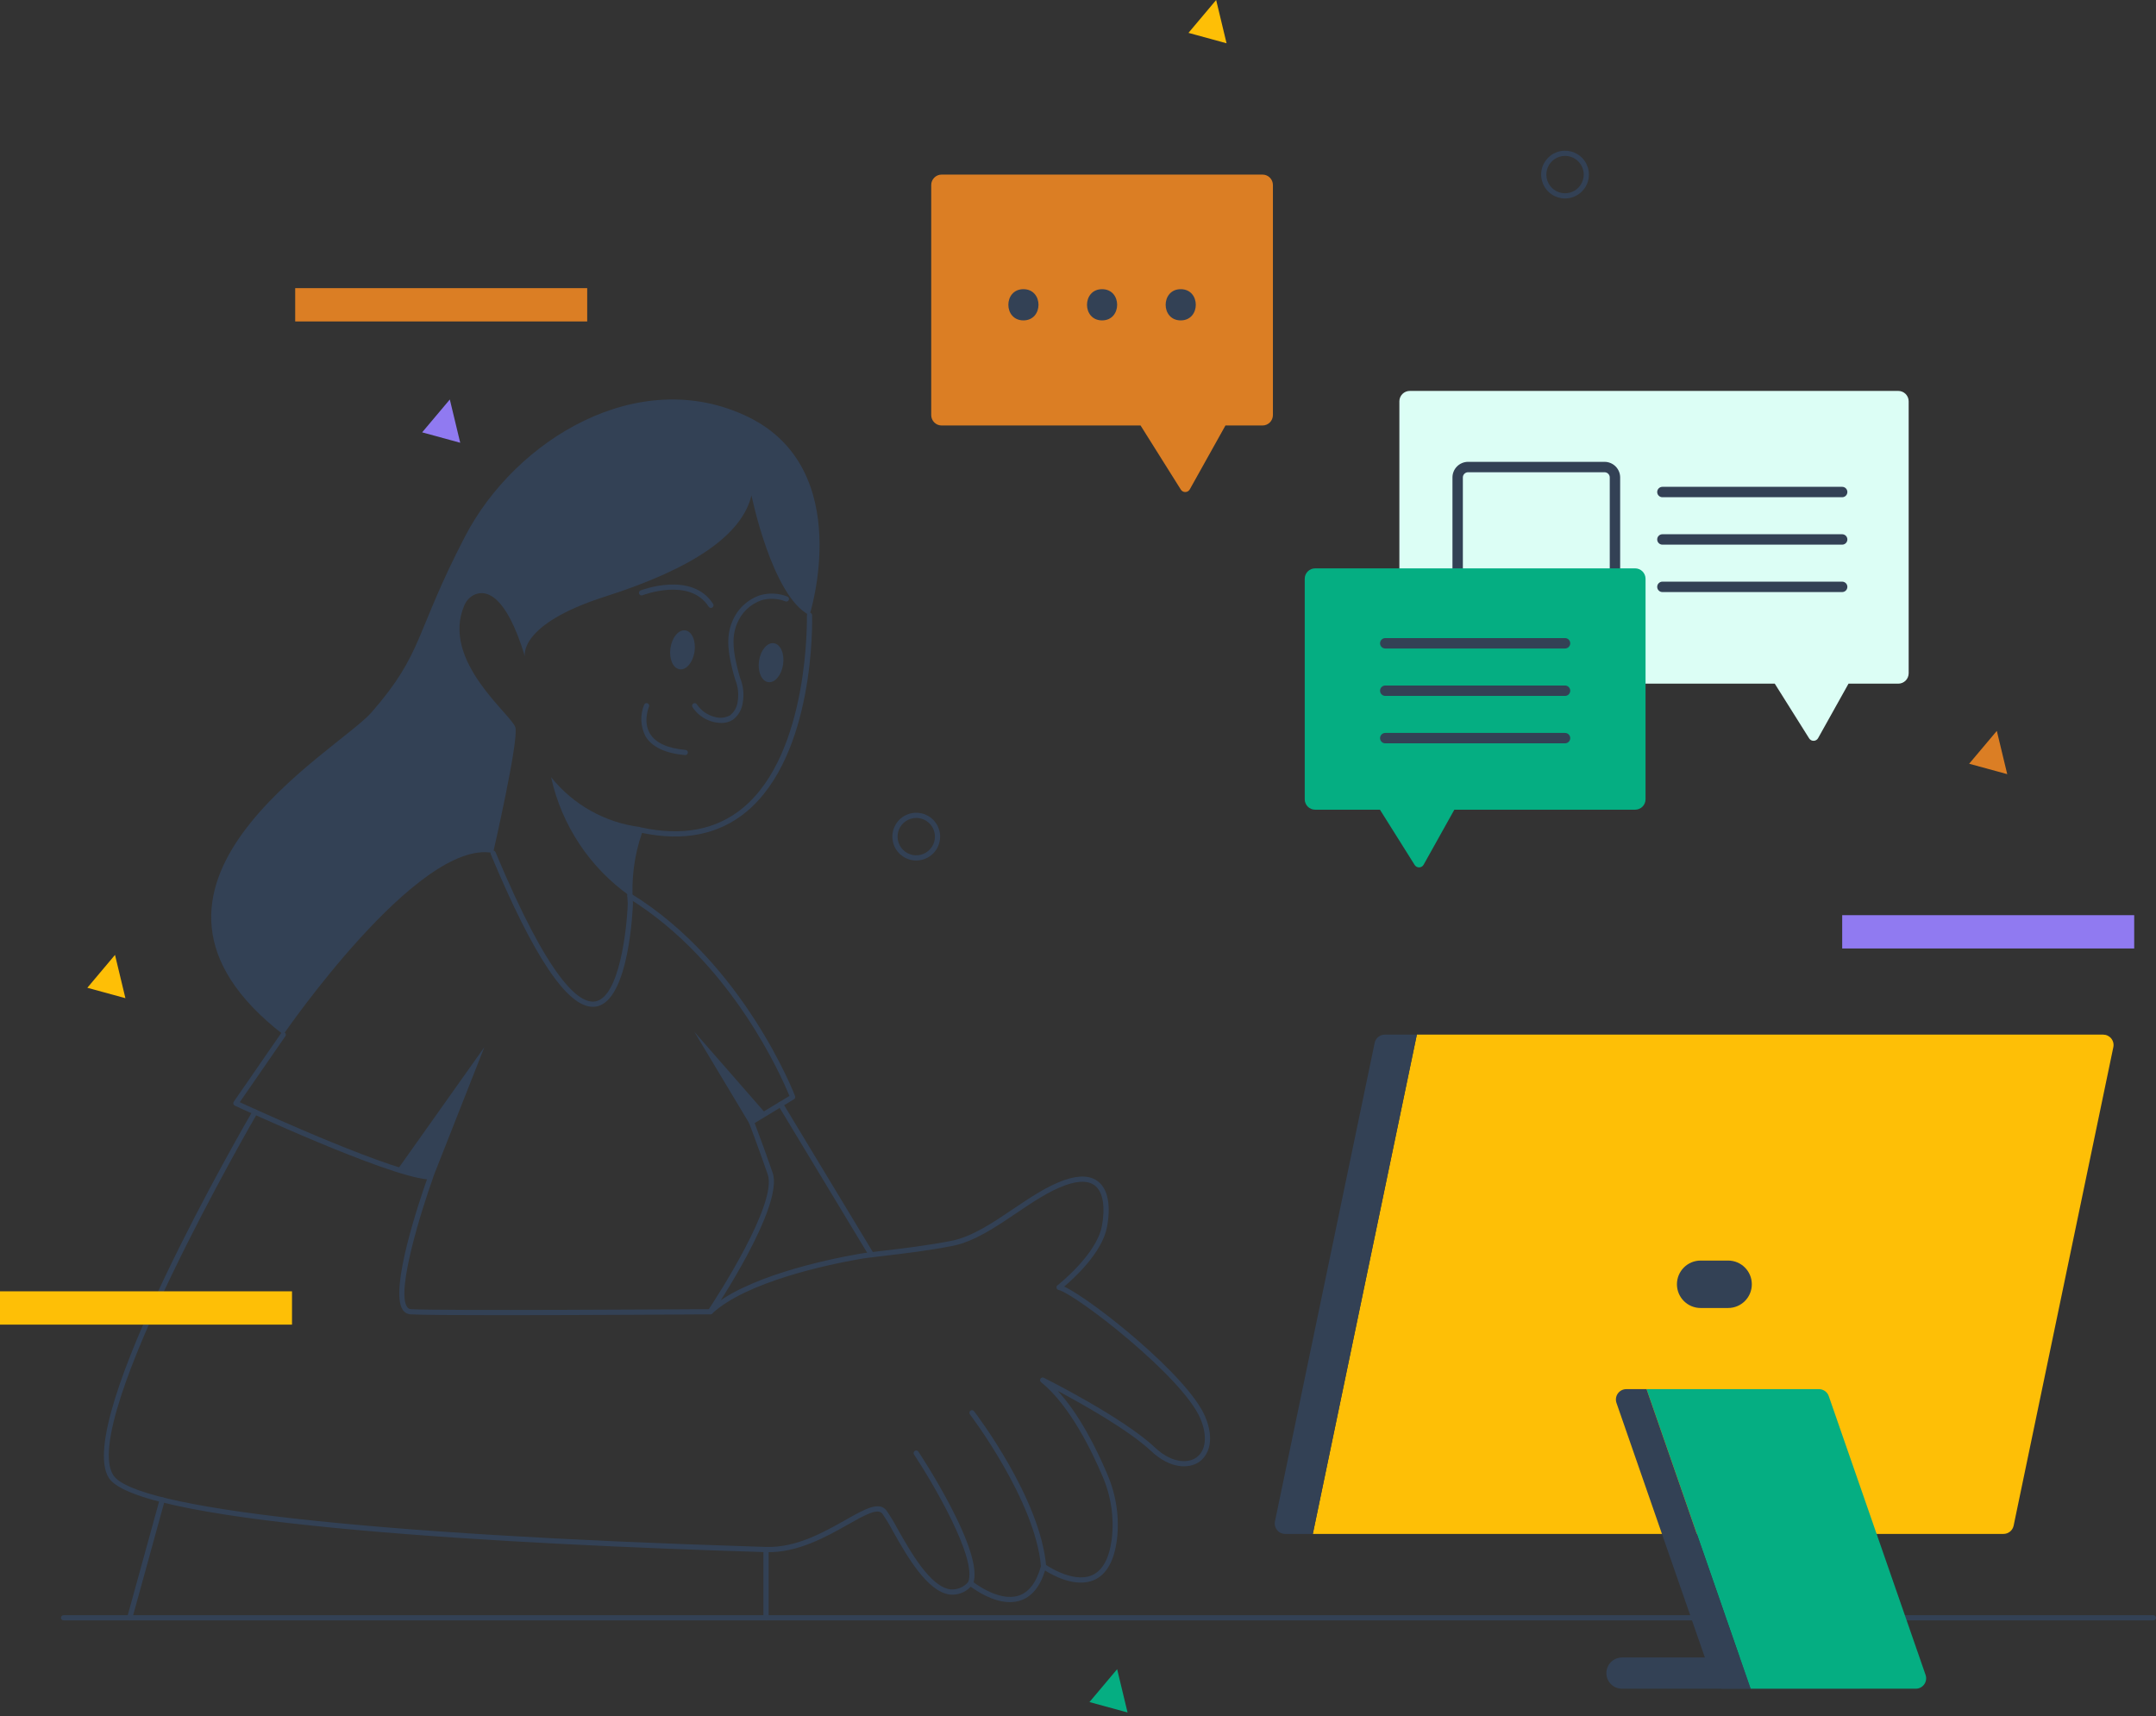 <svg width="260" height="207" viewBox="0 0 260 207" fill="none" xmlns="http://www.w3.org/2000/svg">
<rect x="0" y="0" width="260" height="207" fill="#333333" stroke="none"/>
<path d="M224.129 203.669H195.6C195.101 203.669 194.622 203.471 194.269 203.118C193.916 202.765 193.718 202.286 193.718 201.787C193.718 201.288 193.916 200.81 194.269 200.457C194.622 200.104 195.101 199.905 195.6 199.905H224.129C224.628 199.905 225.107 200.104 225.46 200.457C225.812 200.81 226.011 201.288 226.011 201.787C226.011 202.286 225.812 202.765 225.46 203.118C225.107 203.471 224.628 203.669 224.129 203.669ZM63.299 79.165C63.299 79.165 62.395 75.326 73.009 71.939C83.623 68.552 89.494 64.487 90.623 59.744C90.623 59.744 93.107 71.939 97.624 74.197C97.624 74.197 103.269 56.583 90.172 50.26C77.074 43.937 62.17 52.97 56.072 64.713C49.975 76.455 51.104 78.713 44.781 85.94C40.679 90.628 11.133 106.941 34.167 124.782C34.167 124.782 50.427 101.07 59.46 102.877C59.46 102.877 62.587 89.296 62.152 87.731C61.732 86.215 53.142 79.708 55.983 73.043C56.101 72.743 56.277 72.469 56.502 72.236C56.726 72.004 56.994 71.818 57.291 71.689C58.597 71.169 61 71.58 63.299 79.165Z" fill="#334155"/>
<path d="M71.496 121.428C68.384 121.429 64.345 115.385 59.169 102.997C59.142 102.922 59.145 102.838 59.178 102.765C59.21 102.691 59.27 102.633 59.344 102.602C59.418 102.571 59.502 102.57 59.577 102.598C59.652 102.627 59.713 102.684 59.748 102.757C66.235 118.282 69.878 121.126 71.805 120.774C74.692 120.245 75.599 112.069 75.705 108.964C75.453 105.913 75.872 102.844 76.933 99.973C76.96 99.904 77.011 99.848 77.077 99.813C77.142 99.779 77.218 99.769 77.29 99.785C82.246 100.875 86.384 100.086 89.585 97.441C97.659 90.769 97.313 74.371 97.308 74.206C97.307 74.165 97.314 74.124 97.329 74.085C97.344 74.047 97.366 74.012 97.394 73.982C97.423 73.952 97.457 73.928 97.494 73.911C97.532 73.894 97.573 73.885 97.614 73.884C97.696 73.885 97.775 73.917 97.835 73.973C97.894 74.03 97.93 74.107 97.936 74.189C97.954 74.874 98.295 91.055 89.986 97.924C86.686 100.651 82.459 101.501 77.422 100.455C76.478 103.18 76.106 106.07 76.331 108.945C76.316 109.461 75.89 120.664 71.918 121.39C71.778 121.415 71.637 121.428 71.496 121.428Z" fill="#334155"/>
<path d="M86.988 87.193C86.297 87.184 85.618 87.005 85.012 86.673C84.406 86.34 83.891 85.864 83.512 85.285C83.468 85.216 83.453 85.133 83.47 85.053C83.487 84.973 83.534 84.903 83.601 84.857C83.669 84.811 83.752 84.794 83.832 84.808C83.912 84.823 83.984 84.868 84.032 84.934C84.528 85.694 85.293 86.239 86.174 86.46C86.481 86.555 86.805 86.588 87.125 86.557C87.446 86.525 87.757 86.43 88.04 86.278C88.297 86.072 88.511 85.818 88.669 85.529C88.826 85.241 88.925 84.924 88.959 84.596C89.106 83.712 89.005 82.803 88.665 81.973C88.521 81.516 88.394 81.055 88.283 80.589C87.933 79.062 87.453 76.974 88.3 74.976C88.597 74.233 89.051 73.563 89.631 73.012C90.211 72.462 90.904 72.043 91.662 71.787C92.746 71.479 93.901 71.535 94.951 71.945C95.028 71.975 95.091 72.035 95.124 72.111C95.158 72.188 95.159 72.274 95.129 72.352C95.099 72.429 95.039 72.491 94.963 72.525C94.887 72.558 94.801 72.56 94.723 72.53C93.803 72.169 92.79 72.119 91.84 72.388C91.171 72.619 90.56 72.991 90.049 73.48C89.538 73.968 89.139 74.562 88.879 75.219C88.11 77.031 88.563 79.006 88.895 80.448C89.012 80.959 89.147 81.401 89.265 81.79C89.638 82.719 89.746 83.733 89.574 84.719C89.526 85.129 89.396 85.524 89.192 85.882C88.987 86.24 88.713 86.553 88.385 86.802C87.968 87.067 87.482 87.203 86.987 87.193H86.988ZM85.729 73.318C85.676 73.318 85.624 73.304 85.578 73.279C85.532 73.254 85.493 73.217 85.464 73.172C83.182 69.597 77.545 71.768 77.488 71.79C77.45 71.806 77.409 71.814 77.367 71.814C77.325 71.814 77.284 71.805 77.245 71.789C77.207 71.773 77.172 71.749 77.143 71.719C77.114 71.69 77.091 71.654 77.076 71.615C77.06 71.577 77.053 71.535 77.054 71.493C77.055 71.452 77.064 71.411 77.081 71.373C77.098 71.335 77.122 71.3 77.153 71.272C77.183 71.243 77.219 71.221 77.258 71.206C77.32 71.181 83.436 68.829 85.993 72.835C86.023 72.883 86.04 72.937 86.042 72.994C86.044 73.05 86.031 73.106 86.004 73.155C85.977 73.204 85.937 73.245 85.889 73.274C85.84 73.303 85.785 73.318 85.729 73.318Z" fill="#334155"/>
<path d="M83.756 78.585C83.944 77.289 83.446 76.144 82.643 76.028C81.841 75.912 81.039 76.868 80.851 78.165C80.663 79.461 81.162 80.605 81.964 80.722C82.766 80.838 83.569 79.881 83.756 78.585Z" fill="#334155"/>
<path d="M94.438 80.132C94.626 78.837 94.127 77.692 93.325 77.576C92.523 77.459 91.72 78.416 91.533 79.712C91.345 81.008 91.843 82.153 92.646 82.269C93.448 82.385 94.25 81.428 94.438 80.132Z" fill="#334155"/>
<path d="M82.641 91.07L82.613 91.068C80.219 90.858 78.612 90.09 77.836 88.788C77.537 88.203 77.368 87.56 77.342 86.903C77.316 86.247 77.433 85.592 77.686 84.986C77.719 84.909 77.781 84.849 77.858 84.818C77.935 84.788 78.022 84.789 78.098 84.822C78.174 84.855 78.234 84.917 78.265 84.995C78.296 85.072 78.294 85.158 78.261 85.235C78.254 85.252 77.512 87.023 78.378 88.471C79.046 89.588 80.489 90.252 82.668 90.444C82.748 90.451 82.822 90.489 82.876 90.549C82.929 90.61 82.956 90.689 82.953 90.769C82.949 90.85 82.915 90.926 82.857 90.982C82.799 91.038 82.721 91.069 82.641 91.07ZM77.221 99.751C72.985 99.224 69.123 97.063 66.457 93.729C67.728 99.531 71.124 104.648 75.977 108.074C75.8 105.243 76.224 102.407 77.221 99.751Z" fill="#334155"/>
<path d="M60.429 158.617C55.058 158.617 50.646 158.592 49.5 158.515C49.308 158.504 49.122 158.446 48.957 158.347C48.792 158.248 48.654 158.111 48.553 157.947C46.949 155.491 50.606 144.741 51.493 142.234C46.442 141.746 29.072 133.698 28.312 133.345C28.271 133.326 28.234 133.298 28.205 133.263C28.175 133.228 28.154 133.187 28.142 133.143C28.13 133.099 28.128 133.053 28.135 133.008C28.143 132.963 28.161 132.92 28.187 132.882L33.907 124.602C33.956 124.537 34.028 124.494 34.108 124.481C34.188 124.468 34.27 124.487 34.336 124.533C34.403 124.579 34.449 124.649 34.465 124.728C34.481 124.807 34.466 124.89 34.423 124.958L28.914 132.932C31.492 134.117 47.998 141.629 51.929 141.629C51.98 141.629 52.029 141.641 52.074 141.665C52.119 141.688 52.157 141.721 52.186 141.763C52.215 141.804 52.234 141.851 52.24 141.901C52.247 141.951 52.241 142.002 52.224 142.049C50.906 145.698 47.771 155.603 49.078 157.604C49.126 157.687 49.193 157.756 49.274 157.806C49.355 157.856 49.447 157.884 49.542 157.889C52.754 158.102 82.948 157.906 85.484 157.89C86.398 156.505 93.798 145.133 92.583 141.644C91.246 137.805 90.338 135.455 90.328 135.432C90.302 135.363 90.3 135.287 90.324 135.217C90.348 135.148 90.395 135.088 90.458 135.05L95.2 132.177C94.38 130.159 88.306 116.055 75.814 108.342C75.743 108.298 75.692 108.228 75.673 108.147C75.654 108.066 75.668 107.98 75.711 107.909C75.755 107.838 75.825 107.788 75.906 107.769C75.987 107.75 76.073 107.763 76.143 107.807C89.738 116.202 95.823 132.038 95.882 132.197C95.908 132.266 95.909 132.341 95.885 132.41C95.862 132.479 95.814 132.538 95.752 132.576L91.008 135.451C91.757 137.437 92.48 139.433 93.175 141.438C94.566 145.429 86.267 157.851 85.913 158.377C85.885 158.42 85.846 158.454 85.801 158.478C85.756 158.503 85.706 158.515 85.655 158.516C84.774 158.522 70.81 158.617 60.429 158.617Z" fill="#334155"/>
<path d="M58.413 126.287L52.24 141.944L47.996 140.978L58.413 126.287ZM90.395 135.545L83.733 124.442L92.382 134.341L90.395 135.545Z" fill="#334155"/>
<path d="M121.789 193.226C119.742 193.226 117.732 191.862 117.068 191.365C116.748 191.705 116.355 191.968 115.918 192.133C115.481 192.297 115.012 192.359 114.548 192.314C111.799 191.974 109.312 187.564 107.666 184.646C107.286 183.927 106.865 183.23 106.406 182.559C105.848 181.842 104.26 182.738 102.25 183.875C99.676 185.329 96.14 187.323 92.371 187.197L91.134 187.157C63.564 186.3 16.771 184.002 13.124 178.244C8.781 171.387 29.596 135.483 30.484 133.957C30.505 133.922 30.533 133.891 30.566 133.866C30.598 133.841 30.636 133.822 30.676 133.812C30.716 133.802 30.757 133.799 30.798 133.805C30.839 133.81 30.878 133.824 30.914 133.845C30.949 133.865 30.98 133.893 31.005 133.926C31.03 133.959 31.049 133.996 31.059 134.036C31.069 134.076 31.072 134.117 31.066 134.158C31.061 134.199 31.047 134.238 31.026 134.274C30.811 134.644 9.513 171.371 13.654 177.908C16.204 181.935 44.452 185.078 91.153 186.53L92.392 186.57C95.991 186.68 99.292 184.826 101.941 183.329C104.304 181.993 106.01 181.027 106.901 182.174C107.381 182.869 107.819 183.591 108.213 184.338C109.797 187.146 112.19 191.39 114.625 191.692C115.041 191.724 115.458 191.654 115.84 191.486C116.222 191.319 116.557 191.06 116.814 190.732C116.869 190.674 116.943 190.639 117.022 190.635C117.102 190.63 117.18 190.655 117.241 190.706C117.272 190.731 120.358 193.229 122.83 192.444C124.094 192.04 125.007 190.825 125.546 188.834C125.559 188.785 125.584 188.74 125.619 188.703C125.653 188.666 125.696 188.638 125.744 188.621C125.792 188.604 125.843 188.599 125.893 188.606C125.943 188.613 125.99 188.632 126.031 188.662C126.065 188.685 129.334 191.003 131.685 189.985C132.97 189.426 133.773 187.947 134.075 185.591C134.372 183.025 133.987 180.426 132.96 178.057C131.68 175.018 129.012 169.499 125.539 166.69C125.479 166.642 125.44 166.573 125.428 166.497C125.415 166.42 125.432 166.343 125.473 166.278C125.515 166.213 125.579 166.166 125.653 166.145C125.728 166.124 125.807 166.132 125.876 166.166C126.265 166.36 135.446 170.97 139.275 174.573C141.251 176.435 143.2 176.53 144.254 175.797C145.441 174.971 145.633 173.165 144.755 171.084C142.634 166.061 129.788 156.095 127.643 155.572C127.586 155.558 127.534 155.528 127.493 155.486C127.452 155.443 127.424 155.391 127.411 155.333C127.399 155.276 127.403 155.216 127.423 155.16C127.443 155.105 127.478 155.057 127.524 155.02C127.571 154.983 132.232 151.324 132.88 147.871C133.306 145.593 133.025 143.835 132.108 143.047C131.353 142.399 130.156 142.356 128.549 142.918C126.562 143.613 124.515 144.996 122.536 146.332C120.04 148.017 117.46 149.759 114.843 150.269C111.867 150.85 108.844 151.203 106.638 151.462C105.354 151.612 104.341 151.731 103.659 151.851C99.689 152.551 90.006 154.596 85.866 158.434C85.805 158.491 85.724 158.521 85.64 158.517C85.557 158.514 85.479 158.478 85.422 158.417C85.366 158.356 85.336 158.275 85.339 158.192C85.342 158.109 85.378 158.03 85.439 157.974C89.702 154.023 99.525 151.944 103.55 151.233C104.25 151.11 105.271 150.99 106.565 150.839C108.762 150.582 111.771 150.229 114.723 149.653C117.214 149.167 119.741 147.462 122.184 145.812C124.197 144.453 126.279 143.048 128.342 142.327C130.176 141.684 131.58 141.767 132.516 142.571C133.625 143.523 133.972 145.446 133.496 147.987C132.918 151.068 129.544 154.149 128.335 155.169C131.712 156.744 143.271 165.956 145.332 170.841C146.528 173.673 145.744 175.524 144.611 176.311C143.35 177.189 141.078 177.132 138.844 175.03C136.145 172.49 130.547 169.344 127.565 167.752C130.175 170.608 132.211 174.663 133.538 177.813C134.608 180.285 135.008 182.995 134.697 185.67C134.366 188.262 133.436 189.908 131.933 190.561C129.73 191.519 127.007 190.029 126.03 189.413C125.416 191.38 124.405 192.6 123.019 193.041C122.621 193.166 122.206 193.229 121.789 193.226Z" fill="#334155"/>
<path d="M117.04 191.261C117 191.262 116.96 191.254 116.923 191.238C116.845 191.207 116.784 191.146 116.751 191.07C116.719 190.993 116.718 190.907 116.749 190.83C117.902 187.992 112.434 178.749 110.23 175.427C110.206 175.393 110.19 175.354 110.181 175.313C110.173 175.272 110.172 175.23 110.18 175.189C110.188 175.148 110.204 175.11 110.227 175.075C110.25 175.04 110.28 175.011 110.315 174.987C110.35 174.964 110.388 174.949 110.429 174.941C110.47 174.933 110.512 174.933 110.553 174.942C110.594 174.951 110.632 174.967 110.667 174.991C110.701 175.015 110.73 175.045 110.753 175.08C111.084 175.579 118.843 187.342 117.331 191.066C117.307 191.124 117.267 191.173 117.215 191.208C117.164 191.243 117.103 191.261 117.04 191.261ZM125.847 189.23C125.768 189.23 125.693 189.2 125.635 189.147C125.577 189.094 125.541 189.021 125.535 188.942C124.873 180.998 117.05 170.692 116.971 170.589C116.944 170.556 116.924 170.518 116.913 170.478C116.901 170.438 116.897 170.395 116.902 170.354C116.907 170.312 116.92 170.271 116.941 170.235C116.962 170.198 116.99 170.166 117.023 170.141C117.056 170.115 117.095 170.097 117.135 170.086C117.176 170.076 117.219 170.073 117.26 170.08C117.302 170.086 117.342 170.1 117.378 170.123C117.413 170.145 117.445 170.174 117.469 170.208C117.795 170.634 125.483 180.762 126.159 188.89C126.166 188.972 126.14 189.055 126.086 189.118C126.033 189.182 125.956 189.221 125.873 189.228C125.865 189.229 125.856 189.23 125.847 189.23ZM105.088 151.645C105.033 151.645 104.98 151.631 104.933 151.605C104.886 151.578 104.846 151.54 104.818 151.493L93.865 133.353C93.822 133.282 93.809 133.196 93.829 133.115C93.849 133.035 93.9 132.965 93.971 132.922C94.043 132.879 94.128 132.866 94.209 132.886C94.29 132.905 94.359 132.957 94.402 133.028L105.356 151.169C105.385 151.217 105.4 151.271 105.401 151.326C105.402 151.382 105.388 151.437 105.36 151.485C105.333 151.533 105.294 151.574 105.246 151.602C105.198 151.63 105.143 151.644 105.088 151.644V151.645ZM15.646 195.43C15.618 195.43 15.59 195.426 15.562 195.419C15.523 195.408 15.485 195.39 15.453 195.364C15.42 195.339 15.393 195.308 15.373 195.272C15.352 195.236 15.339 195.196 15.334 195.155C15.329 195.115 15.332 195.073 15.343 195.033L19.262 180.813C19.284 180.733 19.337 180.665 19.409 180.624C19.481 180.583 19.567 180.572 19.647 180.594C19.727 180.617 19.796 180.67 19.837 180.742C19.878 180.814 19.888 180.9 19.866 180.98L15.948 195.2C15.93 195.266 15.89 195.325 15.836 195.366C15.781 195.408 15.714 195.43 15.646 195.43V195.43ZM92.38 195.43C92.297 195.43 92.217 195.397 92.158 195.338C92.099 195.279 92.066 195.199 92.066 195.116V186.884C92.066 186.8 92.099 186.721 92.158 186.662C92.217 186.603 92.297 186.57 92.38 186.57C92.463 186.57 92.543 186.603 92.602 186.662C92.661 186.721 92.694 186.8 92.694 186.884V195.117C92.694 195.2 92.661 195.28 92.602 195.339C92.543 195.397 92.463 195.43 92.38 195.43V195.43Z" fill="#334155"/>
<path d="M259.686 195.429H7.667C7.584 195.429 7.504 195.396 7.445 195.337C7.387 195.278 7.354 195.199 7.354 195.115C7.354 195.032 7.387 194.952 7.445 194.894C7.504 194.835 7.584 194.802 7.667 194.802H259.686C259.769 194.802 259.849 194.835 259.908 194.894C259.967 194.952 260 195.032 260 195.115C260 195.199 259.967 195.278 259.908 195.337C259.849 195.396 259.769 195.429 259.686 195.429Z" fill="#334155"/>
<path d="M241.604 185.001H158.317L170.863 124.782H253.627C253.813 124.782 253.998 124.823 254.166 124.903C254.334 124.984 254.483 125.1 254.6 125.245C254.718 125.39 254.802 125.559 254.846 125.74C254.89 125.921 254.893 126.11 254.855 126.292L242.832 184.003C242.773 184.285 242.619 184.538 242.395 184.72C242.172 184.902 241.892 185.001 241.604 185.001Z" fill="#FEBF06"/>
<path d="M165.775 125.78L153.751 183.491C153.713 183.673 153.717 183.862 153.761 184.043C153.805 184.224 153.889 184.394 154.006 184.538C154.124 184.683 154.272 184.8 154.441 184.88C154.609 184.96 154.793 185.001 154.98 185.001H158.317L170.863 124.782H167.003C166.715 124.782 166.435 124.881 166.211 125.063C165.988 125.245 165.834 125.498 165.775 125.78Z" fill="#334155"/>
<path d="M231.027 203.669H211.112L198.566 167.538H219.353C219.614 167.538 219.868 167.619 220.08 167.77C220.293 167.921 220.453 168.134 220.538 168.381L232.212 202.003C232.278 202.192 232.297 202.394 232.269 202.592C232.241 202.79 232.165 202.979 232.049 203.142C231.933 203.305 231.78 203.438 231.602 203.53C231.425 203.621 231.227 203.669 231.027 203.669Z" fill="#05AE82"/>
<path d="M194.938 169.204L206.612 202.826C206.697 203.073 206.858 203.286 207.07 203.437C207.282 203.588 207.537 203.669 207.797 203.669H211.11L198.564 167.538H196.124C195.923 167.538 195.726 167.585 195.548 167.677C195.37 167.769 195.217 167.902 195.101 168.065C194.985 168.228 194.91 168.416 194.881 168.614C194.853 168.813 194.872 169.015 194.938 169.204Z" fill="#334155"/>
<path d="M208.399 152.031H205.087C203.507 152.031 202.227 153.311 202.227 154.891C202.227 156.471 203.507 157.752 205.087 157.752H208.399C209.979 157.752 211.259 156.471 211.259 154.891C211.259 153.311 209.979 152.031 208.399 152.031Z" fill="#334155"/>
<path d="M152.25 21.056H113.555C113.222 21.056 112.903 21.188 112.668 21.423C112.432 21.659 112.3 21.978 112.3 22.311V50.062C112.3 50.394 112.432 50.714 112.668 50.949C112.903 51.184 113.222 51.316 113.555 51.316H137.545L142.401 59.049C142.459 59.141 142.54 59.217 142.636 59.268C142.732 59.319 142.84 59.345 142.949 59.342C143.058 59.339 143.164 59.308 143.257 59.252C143.35 59.195 143.427 59.116 143.48 59.021L147.782 51.316H152.25C152.583 51.316 152.902 51.184 153.137 50.949C153.373 50.714 153.505 50.394 153.505 50.062V22.311C153.505 21.978 153.373 21.659 153.137 21.423C152.902 21.188 152.583 21.056 152.25 21.056Z" fill="#DB7E24"/>
<path d="M228.919 47.147H170.011C169.678 47.147 169.359 47.279 169.124 47.514C168.889 47.749 168.756 48.069 168.756 48.401V81.2C168.756 81.532 168.889 81.852 169.124 82.087C169.359 82.322 169.678 82.454 170.011 82.454H214.026L218.172 89.054C218.23 89.146 218.311 89.221 218.407 89.273C218.503 89.324 218.61 89.35 218.719 89.347C218.828 89.344 218.934 89.313 219.027 89.257C219.12 89.201 219.197 89.121 219.25 89.026L222.92 82.454H228.919C229.252 82.454 229.571 82.322 229.806 82.087C230.041 81.852 230.173 81.532 230.173 81.2V48.401C230.173 48.069 230.041 47.749 229.806 47.514C229.571 47.279 229.252 47.147 228.919 47.147H228.919Z" fill="#DCFEF5"/>
<path d="M123.419 38.641C125.84 38.641 125.845 34.877 123.419 34.877C120.997 34.877 120.993 38.641 123.419 38.641ZM132.904 38.641C135.325 38.641 135.329 34.877 132.904 34.877C130.482 34.877 130.478 38.641 132.904 38.641ZM142.388 38.641C144.809 38.641 144.814 34.877 142.388 34.877C139.966 34.877 139.962 38.641 142.388 38.641ZM222.154 59.969H200.475C200.309 59.969 200.149 59.903 200.031 59.785C199.914 59.667 199.848 59.508 199.848 59.341C199.848 59.175 199.914 59.016 200.031 58.898C200.149 58.78 200.309 58.714 200.475 58.714H222.154C222.32 58.714 222.48 58.78 222.598 58.898C222.715 59.016 222.781 59.175 222.781 59.341C222.781 59.508 222.715 59.667 222.598 59.785C222.48 59.903 222.32 59.969 222.154 59.969ZM222.154 65.688H200.475C200.309 65.688 200.149 65.622 200.031 65.504C199.914 65.386 199.848 65.227 199.848 65.06C199.848 64.894 199.914 64.734 200.031 64.617C200.149 64.499 200.309 64.433 200.475 64.433H222.154C222.32 64.433 222.48 64.499 222.598 64.617C222.715 64.734 222.781 64.894 222.781 65.06C222.781 65.227 222.715 65.386 222.598 65.504C222.48 65.622 222.32 65.688 222.154 65.688ZM222.154 71.406H200.475C200.309 71.406 200.149 71.34 200.031 71.222C199.914 71.105 199.848 70.945 199.848 70.779C199.848 70.612 199.914 70.453 200.031 70.335C200.149 70.218 200.309 70.151 200.475 70.151H222.154C222.32 70.151 222.48 70.218 222.598 70.335C222.715 70.453 222.781 70.612 222.781 70.779C222.781 70.945 222.715 71.105 222.598 71.222C222.48 71.34 222.32 71.406 222.154 71.406ZM193.499 74.419H177.039C176.541 74.419 176.062 74.221 175.709 73.868C175.357 73.515 175.158 73.037 175.158 72.538V57.583C175.158 57.084 175.357 56.606 175.709 56.253C176.062 55.9 176.541 55.702 177.039 55.701H193.499C193.998 55.702 194.477 55.9 194.83 56.253C195.182 56.606 195.381 57.084 195.381 57.583V72.538C195.381 73.037 195.182 73.515 194.83 73.868C194.477 74.221 193.998 74.419 193.499 74.419ZM177.039 56.956C176.873 56.956 176.714 57.022 176.596 57.14C176.478 57.257 176.412 57.417 176.412 57.583V72.538C176.412 72.704 176.478 72.863 176.596 72.981C176.714 73.099 176.873 73.165 177.039 73.165H193.499C193.666 73.165 193.825 73.099 193.943 72.981C194.06 72.863 194.127 72.704 194.127 72.538V57.583C194.127 57.417 194.06 57.257 193.943 57.14C193.825 57.022 193.666 56.956 193.499 56.956H177.039Z" fill="#334155"/>
<path d="M197.188 68.548H158.597C158.264 68.548 157.945 68.68 157.71 68.916C157.474 69.151 157.342 69.47 157.342 69.803V96.399C157.342 96.731 157.474 97.05 157.71 97.286C157.945 97.521 158.264 97.653 158.597 97.653H166.413L170.6 104.319C170.658 104.411 170.739 104.487 170.835 104.538C170.931 104.589 171.039 104.615 171.148 104.612C171.256 104.609 171.363 104.578 171.456 104.522C171.549 104.465 171.626 104.386 171.679 104.291L175.385 97.653H197.188C197.52 97.653 197.839 97.521 198.075 97.286C198.31 97.05 198.442 96.731 198.442 96.399V69.803C198.442 69.47 198.31 69.151 198.075 68.916C197.839 68.68 197.52 68.548 197.188 68.548Z" fill="#05AE82"/>
<path d="M188.733 78.213H167.054C166.888 78.213 166.728 78.147 166.61 78.029C166.493 77.912 166.427 77.752 166.427 77.586C166.427 77.419 166.493 77.26 166.61 77.142C166.728 77.025 166.888 76.959 167.054 76.959H188.733C188.899 76.959 189.059 77.025 189.177 77.142C189.294 77.26 189.36 77.419 189.36 77.586C189.36 77.752 189.294 77.912 189.177 78.029C189.059 78.147 188.899 78.213 188.733 78.213ZM188.733 83.931H167.054C166.888 83.931 166.728 83.865 166.61 83.748C166.493 83.63 166.427 83.471 166.427 83.304C166.427 83.138 166.493 82.978 166.61 82.861C166.728 82.743 166.888 82.677 167.054 82.677H188.733C188.899 82.677 189.059 82.743 189.177 82.861C189.294 82.978 189.36 83.138 189.36 83.304C189.36 83.471 189.294 83.63 189.177 83.748C189.059 83.865 188.899 83.931 188.733 83.931ZM188.733 89.65H167.054C166.888 89.65 166.728 89.584 166.61 89.467C166.493 89.349 166.427 89.189 166.427 89.023C166.427 88.857 166.493 88.697 166.61 88.58C166.728 88.462 166.888 88.396 167.054 88.396H188.733C188.899 88.396 189.059 88.462 189.177 88.58C189.294 88.697 189.36 88.857 189.36 89.023C189.36 89.189 189.294 89.349 189.177 89.467C189.059 89.584 188.899 89.65 188.733 89.65Z" fill="#334155"/>
<path d="M0 155.741H35.214V159.758H0V155.741Z" fill="#FEBF06"/>
<path d="M222.157 110.375H257.371V114.392H222.157V110.375Z" fill="#907AF1"/>
<path d="M35.599 34.752H70.813V38.769H35.599V34.752Z" fill="#DB7E24"/>
<path d="M188.733 23.936C188.164 23.936 187.607 23.768 187.133 23.451C186.659 23.135 186.29 22.685 186.072 22.158C185.854 21.632 185.797 21.053 185.908 20.494C186.019 19.935 186.294 19.422 186.697 19.019C187.099 18.616 187.613 18.342 188.171 18.231C188.73 18.12 189.309 18.177 189.836 18.395C190.362 18.613 190.812 18.982 191.129 19.456C191.445 19.929 191.614 20.486 191.614 21.056C191.613 21.82 191.309 22.552 190.769 23.092C190.229 23.632 189.497 23.936 188.733 23.936ZM188.733 18.803C188.288 18.803 187.852 18.935 187.482 19.183C187.111 19.43 186.822 19.782 186.652 20.194C186.481 20.605 186.437 21.058 186.524 21.496C186.61 21.933 186.825 22.334 187.14 22.649C187.455 22.964 187.857 23.179 188.294 23.266C188.731 23.353 189.184 23.308 189.596 23.138C190.007 22.967 190.359 22.678 190.607 22.308C190.855 21.937 190.987 21.502 190.987 21.056C190.986 20.459 190.748 19.886 190.326 19.464C189.903 19.041 189.331 18.804 188.733 18.803ZM110.493 103.783C109.924 103.783 109.367 103.614 108.893 103.297C108.419 102.98 108.05 102.531 107.832 102.004C107.614 101.478 107.557 100.899 107.669 100.34C107.78 99.781 108.054 99.268 108.457 98.865C108.86 98.463 109.373 98.188 109.932 98.077C110.49 97.966 111.07 98.023 111.596 98.241C112.122 98.459 112.572 98.828 112.889 99.302C113.205 99.775 113.374 100.332 113.374 100.902C113.373 101.665 113.07 102.398 112.53 102.938C111.989 103.478 111.257 103.782 110.493 103.783ZM110.493 98.649C110.048 98.649 109.612 98.781 109.241 99.029C108.871 99.277 108.582 99.629 108.412 100.041C108.241 100.452 108.197 100.905 108.284 101.342C108.371 101.779 108.586 102.181 108.901 102.496C109.216 102.811 109.618 103.025 110.055 103.112C110.492 103.199 110.945 103.154 111.357 102.984C111.768 102.813 112.12 102.524 112.368 102.153C112.615 101.783 112.747 101.347 112.747 100.902C112.746 100.304 112.508 99.731 112.086 99.309C111.663 98.887 111.091 98.65 110.493 98.649Z" fill="#334155"/>
<path d="M242.059 93.367L237.467 92.112L240.804 88.148L242.059 93.367Z" fill="#DB7E24"/>
<path d="M15.124 120.386L10.532 119.132L13.869 115.167L15.124 120.386ZM147.915 5.219L143.323 3.964L146.66 0L147.915 5.219Z" fill="#FEBF06"/>
<path d="M55.5 53.399L50.909 52.144L54.246 48.18L55.5 53.399Z" fill="#907AF1"/>
<path d="M135.975 206.534L131.383 205.279L134.72 201.315L135.975 206.534Z" fill="#05AE82"/>
</svg>
